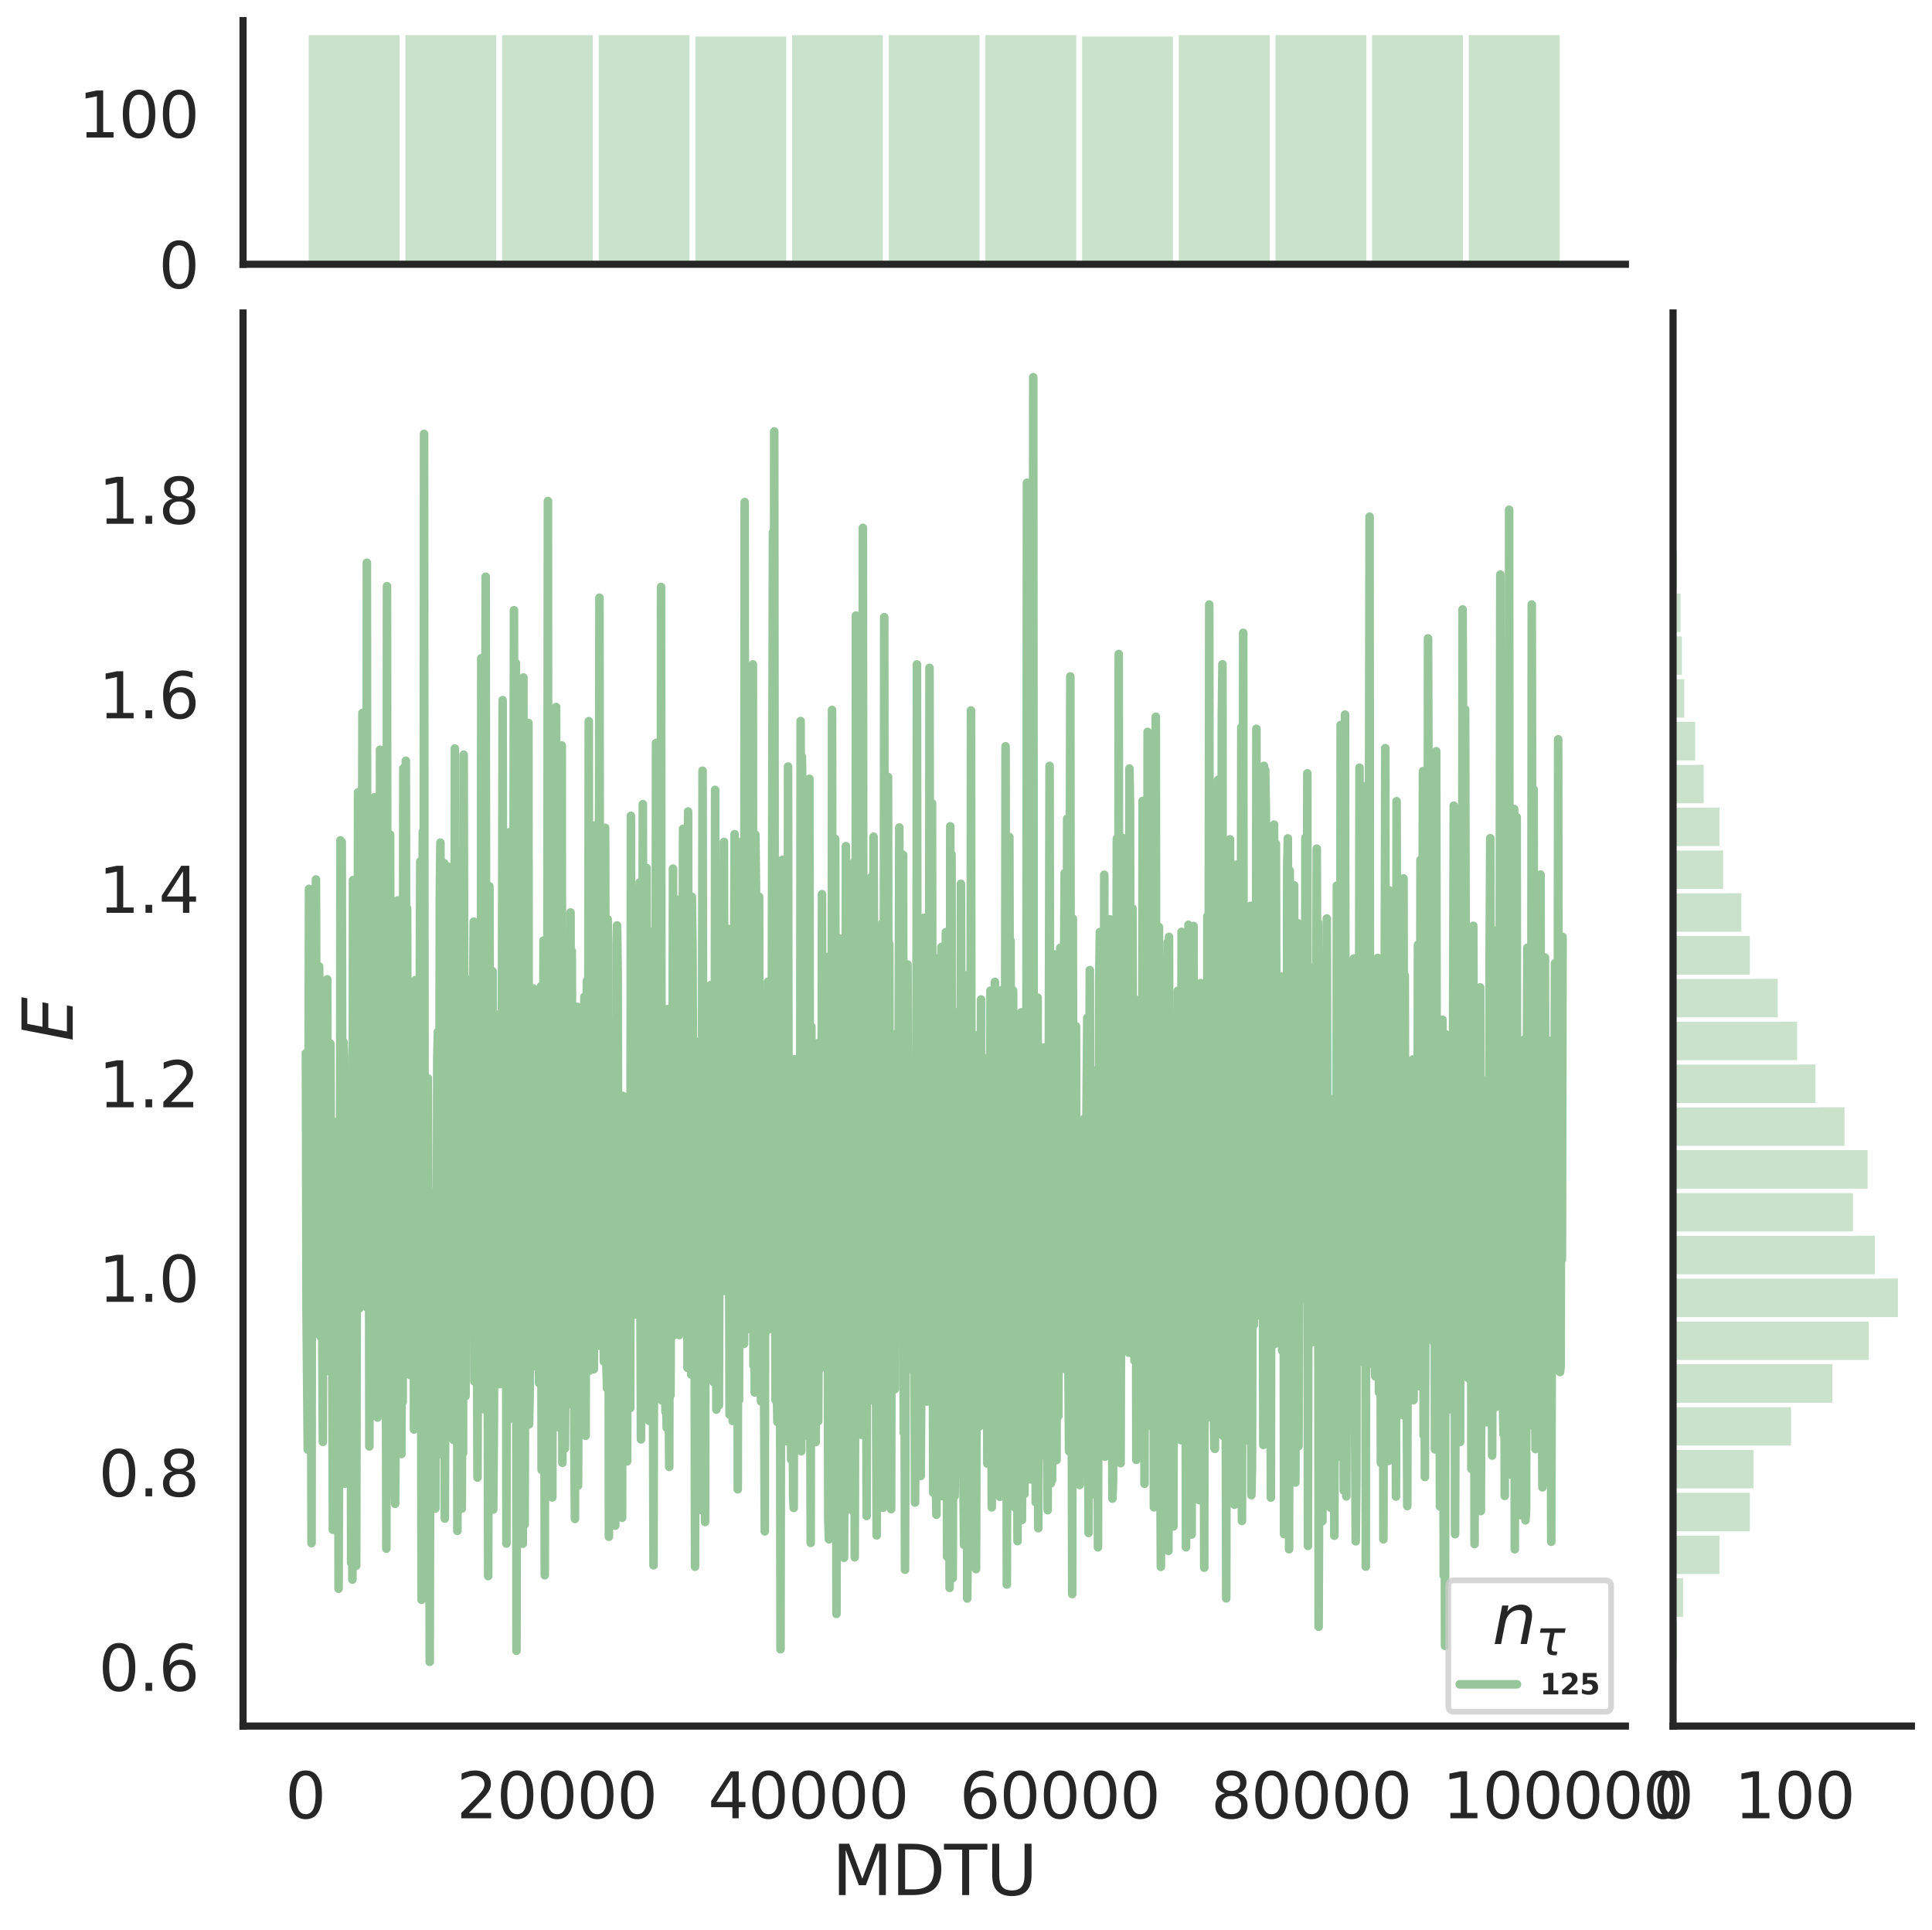 <?xml version="1.0" encoding="utf-8" standalone="no"?>
<!DOCTYPE svg PUBLIC "-//W3C//DTD SVG 1.1//EN"
  "http://www.w3.org/Graphics/SVG/1.1/DTD/svg11.dtd">
<svg height="674.159pt" version="1.1" viewBox="0 0 674.984 674.159" width="674.984pt" xmlns="http://www.w3.org/2000/svg" xmlns:xlink="http://www.w3.org/1999/xlink">
 <defs>
  <style type="text/css">*{stroke-linecap:butt;stroke-linejoin:round;}</style>
 </defs>
 <g id="figure_1">
  <g id="patch_1">
   <path d="M 0 674.159 
L 674.984 674.159 
L 674.984 0 
L 0 0 
z
" style="fill:#ffffff;"/>
  </g>
  <g id="axes_1">
   <g id="patch_2">
    <path d="M 84.914 602.94 
L 567.864 602.94 
L 567.864 109.327 
L 84.914 109.327 
z
" style="fill:none;"/>
   </g>
   <g id="matplotlib.axis_1">
    <g id="xtick_1">
     <g id="text_1">
      <!-- 0 -->
      <g style="fill:#262626;" transform="translate(99.648 635.157)scale(0.22 -0.22)">
       <defs>
        <path d="M 2034 4250 
Q 1547 4250 1301 3770 
Q 1056 3291 1056 2328 
Q 1056 1369 1301 889 
Q 1547 409 2034 409 
Q 2525 409 2770 889 
Q 3016 1369 3016 2328 
Q 3016 3291 2770 3770 
Q 2525 4250 2034 4250 
z
M 2034 4750 
Q 2819 4750 3233 4129 
Q 3647 3509 3647 2328 
Q 3647 1150 3233 529 
Q 2819 -91 2034 -91 
Q 1250 -91 836 529 
Q 422 1150 422 2328 
Q 422 3509 836 4129 
Q 1250 4750 2034 4750 
z
" id="DejaVuSans-30" transform="scale(0.016)"/>
       </defs>
       <use xlink:href="#DejaVuSans-30"/>
      </g>
     </g>
    </g>
    <g id="xtick_2">
     <g id="text_2">
      <!-- 20000 -->
      <g style="fill:#262626;" transform="translate(159.506 635.157)scale(0.22 -0.22)">
       <defs>
        <path d="M 1228 531 
L 3431 531 
L 3431 0 
L 469 0 
L 469 531 
Q 828 903 1448 1529 
Q 2069 2156 2228 2338 
Q 2531 2678 2651 2914 
Q 2772 3150 2772 3378 
Q 2772 3750 2511 3984 
Q 2250 4219 1831 4219 
Q 1534 4219 1204 4116 
Q 875 4013 500 3803 
L 500 4441 
Q 881 4594 1212 4672 
Q 1544 4750 1819 4750 
Q 2544 4750 2975 4387 
Q 3406 4025 3406 3419 
Q 3406 3131 3298 2873 
Q 3191 2616 2906 2266 
Q 2828 2175 2409 1742 
Q 1991 1309 1228 531 
z
" id="DejaVuSans-32" transform="scale(0.016)"/>
       </defs>
       <use xlink:href="#DejaVuSans-32"/>
       <use x="63.623" xlink:href="#DejaVuSans-30"/>
       <use x="127.246" xlink:href="#DejaVuSans-30"/>
       <use x="190.869" xlink:href="#DejaVuSans-30"/>
       <use x="254.492" xlink:href="#DejaVuSans-30"/>
      </g>
     </g>
    </g>
    <g id="xtick_3">
     <g id="text_3">
      <!-- 40000 -->
      <g style="fill:#262626;" transform="translate(247.359 635.157)scale(0.22 -0.22)">
       <defs>
        <path d="M 2419 4116 
L 825 1625 
L 2419 1625 
L 2419 4116 
z
M 2253 4666 
L 3047 4666 
L 3047 1625 
L 3713 1625 
L 3713 1100 
L 3047 1100 
L 3047 0 
L 2419 0 
L 2419 1100 
L 313 1100 
L 313 1709 
L 2253 4666 
z
" id="DejaVuSans-34" transform="scale(0.016)"/>
       </defs>
       <use xlink:href="#DejaVuSans-34"/>
       <use x="63.623" xlink:href="#DejaVuSans-30"/>
       <use x="127.246" xlink:href="#DejaVuSans-30"/>
       <use x="190.869" xlink:href="#DejaVuSans-30"/>
       <use x="254.492" xlink:href="#DejaVuSans-30"/>
      </g>
     </g>
    </g>
    <g id="xtick_4">
     <g id="text_4">
      <!-- 60000 -->
      <g style="fill:#262626;" transform="translate(335.212 635.157)scale(0.22 -0.22)">
       <defs>
        <path d="M 2113 2584 
Q 1688 2584 1439 2293 
Q 1191 2003 1191 1497 
Q 1191 994 1439 701 
Q 1688 409 2113 409 
Q 2538 409 2786 701 
Q 3034 994 3034 1497 
Q 3034 2003 2786 2293 
Q 2538 2584 2113 2584 
z
M 3366 4563 
L 3366 3988 
Q 3128 4100 2886 4159 
Q 2644 4219 2406 4219 
Q 1781 4219 1451 3797 
Q 1122 3375 1075 2522 
Q 1259 2794 1537 2939 
Q 1816 3084 2150 3084 
Q 2853 3084 3261 2657 
Q 3669 2231 3669 1497 
Q 3669 778 3244 343 
Q 2819 -91 2113 -91 
Q 1303 -91 875 529 
Q 447 1150 447 2328 
Q 447 3434 972 4092 
Q 1497 4750 2381 4750 
Q 2619 4750 2861 4703 
Q 3103 4656 3366 4563 
z
" id="DejaVuSans-36" transform="scale(0.016)"/>
       </defs>
       <use xlink:href="#DejaVuSans-36"/>
       <use x="63.623" xlink:href="#DejaVuSans-30"/>
       <use x="127.246" xlink:href="#DejaVuSans-30"/>
       <use x="190.869" xlink:href="#DejaVuSans-30"/>
       <use x="254.492" xlink:href="#DejaVuSans-30"/>
      </g>
     </g>
    </g>
    <g id="xtick_5">
     <g id="text_5">
      <!-- 80000 -->
      <g style="fill:#262626;" transform="translate(423.065 635.157)scale(0.22 -0.22)">
       <defs>
        <path d="M 2034 2216 
Q 1584 2216 1326 1975 
Q 1069 1734 1069 1313 
Q 1069 891 1326 650 
Q 1584 409 2034 409 
Q 2484 409 2743 651 
Q 3003 894 3003 1313 
Q 3003 1734 2745 1975 
Q 2488 2216 2034 2216 
z
M 1403 2484 
Q 997 2584 770 2862 
Q 544 3141 544 3541 
Q 544 4100 942 4425 
Q 1341 4750 2034 4750 
Q 2731 4750 3128 4425 
Q 3525 4100 3525 3541 
Q 3525 3141 3298 2862 
Q 3072 2584 2669 2484 
Q 3125 2378 3379 2068 
Q 3634 1759 3634 1313 
Q 3634 634 3220 271 
Q 2806 -91 2034 -91 
Q 1263 -91 848 271 
Q 434 634 434 1313 
Q 434 1759 690 2068 
Q 947 2378 1403 2484 
z
M 1172 3481 
Q 1172 3119 1398 2916 
Q 1625 2713 2034 2713 
Q 2441 2713 2670 2916 
Q 2900 3119 2900 3481 
Q 2900 3844 2670 4047 
Q 2441 4250 2034 4250 
Q 1625 4250 1398 4047 
Q 1172 3844 1172 3481 
z
" id="DejaVuSans-38" transform="scale(0.016)"/>
       </defs>
       <use xlink:href="#DejaVuSans-38"/>
       <use x="63.623" xlink:href="#DejaVuSans-30"/>
       <use x="127.246" xlink:href="#DejaVuSans-30"/>
       <use x="190.869" xlink:href="#DejaVuSans-30"/>
       <use x="254.492" xlink:href="#DejaVuSans-30"/>
      </g>
     </g>
    </g>
    <g id="xtick_6">
     <g id="text_6">
      <!-- 100000 -->
      <g style="fill:#262626;" transform="translate(503.919 635.157)scale(0.22 -0.22)">
       <defs>
        <path d="M 794 531 
L 1825 531 
L 1825 4091 
L 703 3866 
L 703 4441 
L 1819 4666 
L 2450 4666 
L 2450 531 
L 3481 531 
L 3481 0 
L 794 0 
L 794 531 
z
" id="DejaVuSans-31" transform="scale(0.016)"/>
       </defs>
       <use xlink:href="#DejaVuSans-31"/>
       <use x="63.623" xlink:href="#DejaVuSans-30"/>
       <use x="127.246" xlink:href="#DejaVuSans-30"/>
       <use x="190.869" xlink:href="#DejaVuSans-30"/>
       <use x="254.492" xlink:href="#DejaVuSans-30"/>
       <use x="318.115" xlink:href="#DejaVuSans-30"/>
      </g>
     </g>
    </g>
    <g id="text_7">
     <!-- MDTU -->
     <g style="fill:#262626;" transform="translate(290.683 661.968)scale(0.24 -0.24)">
      <defs>
       <path d="M 628 4666 
L 1569 4666 
L 2759 1491 
L 3956 4666 
L 4897 4666 
L 4897 0 
L 4281 0 
L 4281 4097 
L 3078 897 
L 2444 897 
L 1241 4097 
L 1241 0 
L 628 0 
L 628 4666 
z
" id="DejaVuSans-4d" transform="scale(0.016)"/>
       <path d="M 1259 4147 
L 1259 519 
L 2022 519 
Q 2988 519 3436 956 
Q 3884 1394 3884 2338 
Q 3884 3275 3436 3711 
Q 2988 4147 2022 4147 
L 1259 4147 
z
M 628 4666 
L 1925 4666 
Q 3281 4666 3915 4102 
Q 4550 3538 4550 2338 
Q 4550 1131 3912 565 
Q 3275 0 1925 0 
L 628 0 
L 628 4666 
z
" id="DejaVuSans-44" transform="scale(0.016)"/>
       <path d="M -19 4666 
L 3928 4666 
L 3928 4134 
L 2272 4134 
L 2272 0 
L 1638 0 
L 1638 4134 
L -19 4134 
L -19 4666 
z
" id="DejaVuSans-54" transform="scale(0.016)"/>
       <path d="M 556 4666 
L 1191 4666 
L 1191 1831 
Q 1191 1081 1462 751 
Q 1734 422 2344 422 
Q 2950 422 3222 751 
Q 3494 1081 3494 1831 
L 3494 4666 
L 4128 4666 
L 4128 1753 
Q 4128 841 3676 375 
Q 3225 -91 2344 -91 
Q 1459 -91 1007 375 
Q 556 841 556 1753 
L 556 4666 
z
" id="DejaVuSans-55" transform="scale(0.016)"/>
      </defs>
      <use xlink:href="#DejaVuSans-4d"/>
      <use x="86.279" xlink:href="#DejaVuSans-44"/>
      <use x="163.281" xlink:href="#DejaVuSans-54"/>
      <use x="224.365" xlink:href="#DejaVuSans-55"/>
     </g>
    </g>
   </g>
   <g id="matplotlib.axis_2">
    <g id="ytick_1">
     <g id="text_8">
      <!-- 0.6 -->
      <g style="fill:#262626;" transform="translate(34.428 590.63)scale(0.22 -0.22)">
       <defs>
        <path d="M 684 794 
L 1344 794 
L 1344 0 
L 684 0 
L 684 794 
z
" id="DejaVuSans-2e" transform="scale(0.016)"/>
       </defs>
       <use xlink:href="#DejaVuSans-30"/>
       <use x="63.623" xlink:href="#DejaVuSans-2e"/>
       <use x="95.41" xlink:href="#DejaVuSans-36"/>
      </g>
     </g>
    </g>
    <g id="ytick_2">
     <g id="text_9">
      <!-- 0.8 -->
      <g style="fill:#262626;" transform="translate(34.428 522.687)scale(0.22 -0.22)">
       <use xlink:href="#DejaVuSans-30"/>
       <use x="63.623" xlink:href="#DejaVuSans-2e"/>
       <use x="95.41" xlink:href="#DejaVuSans-38"/>
      </g>
     </g>
    </g>
    <g id="ytick_3">
     <g id="text_10">
      <!-- 1.0 -->
      <g style="fill:#262626;" transform="translate(34.428 454.743)scale(0.22 -0.22)">
       <use xlink:href="#DejaVuSans-31"/>
       <use x="63.623" xlink:href="#DejaVuSans-2e"/>
       <use x="95.41" xlink:href="#DejaVuSans-30"/>
      </g>
     </g>
    </g>
    <g id="ytick_4">
     <g id="text_11">
      <!-- 1.2 -->
      <g style="fill:#262626;" transform="translate(34.428 386.799)scale(0.22 -0.22)">
       <use xlink:href="#DejaVuSans-31"/>
       <use x="63.623" xlink:href="#DejaVuSans-2e"/>
       <use x="95.41" xlink:href="#DejaVuSans-32"/>
      </g>
     </g>
    </g>
    <g id="ytick_5">
     <g id="text_12">
      <!-- 1.4 -->
      <g style="fill:#262626;" transform="translate(34.428 318.855)scale(0.22 -0.22)">
       <use xlink:href="#DejaVuSans-31"/>
       <use x="63.623" xlink:href="#DejaVuSans-2e"/>
       <use x="95.41" xlink:href="#DejaVuSans-34"/>
      </g>
     </g>
    </g>
    <g id="ytick_6">
     <g id="text_13">
      <!-- 1.6 -->
      <g style="fill:#262626;" transform="translate(34.428 250.911)scale(0.22 -0.22)">
       <use xlink:href="#DejaVuSans-31"/>
       <use x="63.623" xlink:href="#DejaVuSans-2e"/>
       <use x="95.41" xlink:href="#DejaVuSans-36"/>
      </g>
     </g>
    </g>
    <g id="ytick_7">
     <g id="text_14">
      <!-- 1.8 -->
      <g style="fill:#262626;" transform="translate(34.428 182.968)scale(0.22 -0.22)">
       <use xlink:href="#DejaVuSans-31"/>
       <use x="63.623" xlink:href="#DejaVuSans-2e"/>
       <use x="95.41" xlink:href="#DejaVuSans-38"/>
      </g>
     </g>
    </g>
    <g id="text_15">
     <!-- $E$ -->
     <g style="fill:#262626;" transform="translate(25.436 363.813)rotate(-90)scale(0.24 -0.24)">
      <defs>
       <path d="M 1081 4666 
L 4031 4666 
L 3928 4134 
L 1606 4134 
L 1338 2753 
L 3566 2753 
L 3463 2222 
L 1234 2222 
L 909 531 
L 3284 531 
L 3181 0 
L 172 0 
L 1081 4666 
z
" id="DejaVuSans-Oblique-45" transform="scale(0.016)"/>
      </defs>
      <use transform="translate(0 0.094)" xlink:href="#DejaVuSans-Oblique-45"/>
     </g>
    </g>
   </g>
   <g id="line2d_1">
    <path clip-path="url(#pa0b0a2ac39)" d="M 106.867 367.924 
L 107.086 457.343 
L 107.526 506.36 
L 107.965 310.499 
L 108.184 502.627 
L 108.404 379.267 
L 108.843 539.038 
L 109.063 330.552 
L 109.283 431.68 
L 109.502 454.709 
L 109.722 463.624 
L 109.941 379.724 
L 110.161 433.186 
L 110.381 307.21 
L 110.82 465.97 
L 111.04 458.846 
L 111.259 360.41 
L 111.479 337.54 
L 111.699 348.563 
L 111.918 448.342 
L 112.138 467.056 
L 112.357 453.86 
L 112.577 462.783 
L 112.797 503.678 
L 113.016 361.584 
L 113.236 424.015 
L 113.456 429.036 
L 113.675 424.536 
L 113.895 414.382 
L 114.114 478.891 
L 114.334 342.096 
L 114.554 478.874 
L 114.773 438.841 
L 114.993 434.035 
L 115.213 447.04 
L 115.432 364.549 
L 115.652 420.787 
L 115.872 411.819 
L 116.311 534.355 
L 116.53 459.881 
L 116.75 435.893 
L 116.97 482.206 
L 117.189 406.118 
L 117.409 391.96 
L 117.629 474.418 
L 117.848 460.176 
L 118.068 394.798 
L 118.288 554.951 
L 118.507 492.158 
L 118.727 493.135 
L 118.946 293.541 
L 119.166 491.926 
L 119.386 294.093 
L 119.605 404.905 
L 119.825 373.023 
L 120.045 364.029 
L 120.264 369.761 
L 120.484 518.244 
L 120.703 374.529 
L 120.923 476.658 
L 121.143 423.229 
L 121.362 501.989 
L 121.802 398.187 
L 122.021 508.83 
L 122.241 472.712 
L 122.461 380.127 
L 122.68 545.888 
L 122.9 408.323 
L 123.119 551.759 
L 123.339 307.441 
L 123.559 410.511 
L 123.778 437.494 
L 123.998 424.869 
L 124.218 388.17 
L 124.437 546.93 
L 124.657 446.691 
L 124.876 449.799 
L 125.096 276.734 
L 125.316 454.988 
L 125.535 457.064 
L 125.755 424.421 
L 125.975 332.038 
L 126.194 430.269 
L 126.634 249.052 
L 126.853 446.912 
L 127.073 361.786 
L 127.292 409.133 
L 127.512 394.128 
L 127.732 354.003 
L 127.951 456.535 
L 128.171 196.567 
L 128.391 447.032 
L 128.61 437.702 
L 128.83 347.687 
L 129.049 505.258 
L 129.269 407.973 
L 129.489 447.721 
L 129.708 445.098 
L 129.928 388.482 
L 130.367 479.352 
L 130.807 278.5 
L 131.465 471.759 
L 131.685 464.135 
L 131.905 495.185 
L 132.124 409.401 
L 132.344 398.361 
L 132.564 457.063 
L 132.783 261.894 
L 133.003 464.106 
L 133.222 395.699 
L 133.442 417.947 
L 133.662 412.548 
L 133.881 454.624 
L 134.101 435.826 
L 134.321 314.579 
L 134.54 408.53 
L 134.76 436.573 
L 134.98 540.976 
L 135.199 204.765 
L 135.419 443.183 
L 135.638 458.25 
L 135.858 448.171 
L 136.078 292.13 
L 136.297 291.527 
L 136.517 428.678 
L 136.737 386.651 
L 136.956 490.716 
L 137.615 432.006 
L 137.835 512.457 
L 138.054 525.295 
L 138.274 493.109 
L 138.494 411.663 
L 138.713 463.832 
L 138.933 314.536 
L 139.153 408.958 
L 139.592 445.416 
L 139.811 492.853 
L 140.031 461.782 
L 140.251 507.907 
L 140.47 367.023 
L 140.69 489.683 
L 140.91 268.406 
L 141.129 414.207 
L 141.349 326.537 
L 141.569 405.588 
L 141.788 265.74 
L 142.008 432.247 
L 142.227 317.219 
L 142.447 399.384 
L 142.886 476.659 
L 143.106 357.947 
L 143.326 480.346 
L 143.545 343.791 
L 143.984 465.1 
L 144.204 363.105 
L 144.424 353.755 
L 144.643 499.343 
L 144.863 351.047 
L 145.083 342.394 
L 145.302 431.618 
L 145.522 394.322 
L 145.742 451.23 
L 145.961 438.811 
L 146.62 352.691 
L 146.84 300.93 
L 147.279 558.811 
L 147.499 351.469 
L 147.718 290.542 
L 147.938 444.286 
L 148.157 151.565 
L 148.377 470.237 
L 148.597 476.33 
L 148.816 456.739 
L 149.036 534.591 
L 149.256 376.848 
L 149.475 376.655 
L 149.695 437.823 
L 149.915 461.899 
L 150.134 580.503 
L 150.354 472.8 
L 150.573 481.487 
L 150.793 420.445 
L 151.013 457.282 
L 151.232 460.656 
L 151.452 466.399 
L 151.672 509.457 
L 151.891 416.211 
L 152.111 526.903 
L 152.331 462.9 
L 152.55 471.452 
L 152.77 369.876 
L 152.989 360.428 
L 153.209 465.433 
L 153.429 454.681 
L 153.648 313.869 
L 153.868 294.334 
L 154.307 452.384 
L 154.527 508.142 
L 154.746 396.526 
L 154.966 408.53 
L 155.186 301.534 
L 155.405 530.46 
L 155.625 473.869 
L 155.845 485.097 
L 156.064 361.583 
L 156.284 493.652 
L 156.504 302.71 
L 156.723 344.152 
L 156.943 439.981 
L 157.162 440.861 
L 157.382 411.004 
L 157.602 402.604 
L 157.821 339.462 
L 158.041 431.06 
L 158.48 503.024 
L 158.7 470.125 
L 158.919 261.479 
L 159.139 468.65 
L 159.578 308.487 
L 159.798 534.73 
L 160.018 391.499 
L 160.237 454.267 
L 160.457 400.865 
L 160.896 474.497 
L 161.116 385.497 
L 161.335 527.001 
L 161.555 467.048 
L 161.775 507.613 
L 161.994 263.632 
L 162.434 461.745 
L 162.653 487.681 
L 162.873 390.324 
L 163.092 381.984 
L 163.312 423.116 
L 163.532 342.328 
L 163.751 433.963 
L 163.971 377.009 
L 164.191 373.437 
L 164.41 350.115 
L 164.63 461.539 
L 165.069 410.062 
L 165.289 346.537 
L 165.508 321.945 
L 165.728 482.554 
L 165.948 394.696 
L 166.167 423.209 
L 166.387 391.43 
L 166.826 516.124 
L 167.046 423.762 
L 167.266 468.849 
L 167.485 395.219 
L 167.924 475.759 
L 168.144 229.925 
L 168.364 486.82 
L 168.583 449.543 
L 168.803 462.069 
L 169.023 492.252 
L 169.681 201.453 
L 169.901 424.75 
L 170.121 337.264 
L 170.56 550.545 
L 170.999 309.609 
L 171.219 386.654 
L 171.439 514.882 
L 171.658 447.169 
L 171.878 456.244 
L 172.097 339.288 
L 172.317 527.315 
L 172.537 499.929 
L 173.196 354.324 
L 173.415 408.284 
L 173.635 396.085 
L 173.854 409.645 
L 174.074 376.638 
L 174.294 395.662 
L 174.733 483.498 
L 174.953 471.078 
L 175.172 442.342 
L 175.612 244.575 
L 175.831 432.151 
L 176.49 475.614 
L 176.71 336.832 
L 176.929 539.191 
L 177.149 406.218 
L 177.369 393.84 
L 177.588 495.988 
L 178.027 290.696 
L 178.247 421.807 
L 178.467 453.834 
L 178.686 418.2 
L 178.906 457.178 
L 179.126 437.319 
L 179.345 351.868 
L 179.565 213.147 
L 179.785 396.983 
L 180.004 453.244 
L 180.224 231.62 
L 180.443 576.653 
L 180.883 324.015 
L 181.102 466.058 
L 181.322 400.705 
L 181.542 451.996 
L 181.761 333.452 
L 182.2 480.538 
L 182.42 486.114 
L 182.64 539.238 
L 182.859 236.656 
L 183.299 532.556 
L 183.518 455.971 
L 183.738 450.68 
L 183.958 413.655 
L 184.177 425.095 
L 184.397 418.952 
L 184.616 252.529 
L 184.836 497.589 
L 185.056 487.04 
L 185.275 402.655 
L 185.495 453.471 
L 185.715 402.215 
L 185.934 456.408 
L 186.154 448.81 
L 186.374 345.299 
L 186.593 412.428 
L 186.813 407.288 
L 187.032 432.481 
L 187.252 440.564 
L 187.472 399.143 
L 187.691 385.258 
L 187.911 477.847 
L 188.131 468.585 
L 188.35 483.142 
L 188.57 375.192 
L 188.789 449.024 
L 189.009 344.499 
L 189.229 513.453 
L 189.668 454.951 
L 189.888 328.542 
L 190.327 550.25 
L 190.547 405.228 
L 190.766 358.493 
L 190.986 369.08 
L 191.205 357.495 
L 191.425 175.002 
L 191.645 465 
L 191.864 472.4 
L 192.084 457.131 
L 192.523 404.652 
L 192.962 523.09 
L 193.182 418.262 
L 193.402 414.938 
L 193.621 494.391 
L 193.841 455.521 
L 194.061 450.331 
L 194.28 246.963 
L 194.5 454.309 
L 194.72 344.495 
L 194.939 383.766 
L 195.159 352.39 
L 195.378 338.809 
L 195.598 498.813 
L 195.818 419.417 
L 196.037 444.796 
L 196.257 260.398 
L 196.477 510.974 
L 196.696 432.036 
L 196.916 402.781 
L 197.355 506.017 
L 197.794 444.542 
L 198.014 455.028 
L 198.234 425.822 
L 198.453 412.771 
L 198.673 430.017 
L 198.893 400.715 
L 199.112 482.82 
L 199.332 318.739 
L 199.551 490.478 
L 199.771 332.234 
L 199.991 414.379 
L 200.21 369.46 
L 200.43 391.586 
L 200.65 504.639 
L 200.869 530.588 
L 201.089 399.366 
L 201.309 483.266 
L 201.528 372.421 
L 201.748 351.717 
L 201.967 518.931 
L 202.407 389.301 
L 202.626 470.081 
L 202.846 448.892 
L 203.066 400.373 
L 203.285 406.316 
L 203.505 455.173 
L 203.724 369.119 
L 203.944 434.683 
L 204.164 348.226 
L 204.383 395.699 
L 204.603 501.524 
L 204.823 371.007 
L 205.042 342.646 
L 205.262 394.118 
L 205.482 393.41 
L 205.701 251.908 
L 205.921 478.812 
L 206.14 454.751 
L 206.36 449.764 
L 206.58 419.04 
L 206.799 410.444 
L 207.019 387.475 
L 207.239 454.822 
L 207.458 478.299 
L 207.678 443.202 
L 208.117 288.281 
L 208.337 416.867 
L 208.556 365.397 
L 208.776 393.255 
L 208.996 464.808 
L 209.435 208.782 
L 209.655 404.915 
L 209.874 453.125 
L 210.094 432.816 
L 210.313 470.485 
L 210.533 413.37 
L 210.753 412.812 
L 210.972 475.591 
L 211.192 431.053 
L 211.412 289.162 
L 211.851 475.703 
L 212.07 484.954 
L 212.29 321.097 
L 212.51 329.292 
L 212.729 536.796 
L 212.949 490.422 
L 213.169 474.078 
L 213.388 423.605 
L 213.608 494.824 
L 213.828 393.63 
L 214.047 405.026 
L 214.267 409.338 
L 214.486 392.163 
L 214.706 498.407 
L 214.926 532.922 
L 215.145 356.705 
L 215.365 527.343 
L 215.585 323.264 
L 215.804 340.019 
L 216.024 431.389 
L 216.243 454.458 
L 216.463 425.39 
L 216.683 414.792 
L 216.902 517.293 
L 217.122 485.609 
L 217.342 530.187 
L 217.561 382.785 
L 217.781 488.573 
L 218.001 433.403 
L 218.22 433.874 
L 218.659 383.228 
L 219.099 510.478 
L 219.318 398.999 
L 219.538 414.894 
L 219.758 422.212 
L 219.977 400.929 
L 220.197 491.843 
L 220.417 284.971 
L 220.636 419.669 
L 220.856 417.845 
L 221.075 410.607 
L 221.295 335.097 
L 221.515 435.91 
L 221.734 459.184 
L 221.954 314.094 
L 222.174 444.381 
L 222.393 320.582 
L 222.613 348.645 
L 223.052 442.322 
L 223.272 319.666 
L 223.491 308.23 
L 223.711 443.98 
L 223.931 502.812 
L 224.15 411.36 
L 224.37 391.069 
L 224.59 280.918 
L 224.809 439.038 
L 225.029 412.784 
L 225.468 344.241 
L 225.688 483.387 
L 225.907 303.193 
L 226.127 464.25 
L 226.347 456.39 
L 226.566 345.52 
L 226.786 496.308 
L 227.005 325.353 
L 227.225 416.401 
L 227.445 401.241 
L 227.664 466.006 
L 227.884 395.936 
L 228.323 546.784 
L 228.543 437.324 
L 228.763 400.385 
L 228.982 423.987 
L 229.202 259.522 
L 229.421 365.877 
L 229.641 351.467 
L 229.861 307.161 
L 230.08 303.328 
L 230.3 436.288 
L 230.52 339.15 
L 230.739 477.589 
L 230.959 205.023 
L 231.178 489.142 
L 231.398 471.115 
L 231.618 352.713 
L 231.837 371.514 
L 232.057 446.844 
L 232.277 460.031 
L 232.496 493.182 
L 232.716 487.517 
L 232.936 498.759 
L 233.155 352.5 
L 233.594 481.101 
L 233.814 512.406 
L 234.034 409.172 
L 234.253 487.382 
L 234.473 439.912 
L 234.912 416.548 
L 235.132 303.419 
L 235.352 466.413 
L 235.571 425.496 
L 235.791 460.289 
L 236.23 397.141 
L 236.45 314.186 
L 236.669 429.804 
L 237.109 393.161 
L 237.328 466.34 
L 237.767 400.543 
L 237.987 338.049 
L 238.207 450.32 
L 238.426 390.988 
L 238.646 289.521 
L 238.866 449.16 
L 239.085 440.322 
L 239.305 362.586 
L 239.525 437.856 
L 239.744 299.848 
L 239.964 303.513 
L 240.183 477.774 
L 240.403 283.467 
L 240.623 415.333 
L 240.842 313.079 
L 241.062 360.396 
L 241.282 470.4 
L 241.501 480.151 
L 241.721 313.264 
L 241.94 332.021 
L 242.38 436.401 
L 242.599 411.605 
L 242.819 547.282 
L 243.039 444.506 
L 243.258 461.071 
L 243.478 433.323 
L 243.698 490.514 
L 243.917 363.95 
L 244.137 416.655 
L 244.356 413.089 
L 244.576 418.71 
L 244.796 427.325 
L 245.015 527.518 
L 245.455 269.225 
L 245.674 386.289 
L 245.894 380.949 
L 246.113 424.181 
L 246.333 531.643 
L 246.553 381.155 
L 247.212 449.589 
L 247.431 396.584 
L 247.651 457.781 
L 247.871 460.548 
L 248.09 364.189 
L 248.31 344.083 
L 248.529 430.282 
L 248.749 445.329 
L 248.969 445.451 
L 249.188 477.086 
L 249.408 482.877 
L 249.628 472.773 
L 249.847 275.92 
L 250.287 492.392 
L 250.506 484.192 
L 250.726 464.072 
L 250.945 399.372 
L 251.165 490.886 
L 251.604 346.914 
L 251.824 395.277 
L 252.044 397.455 
L 252.483 341.205 
L 252.702 435.381 
L 252.922 294.1 
L 253.142 450.911 
L 253.361 449.6 
L 253.801 331.672 
L 254.02 324.315 
L 254.24 352.152 
L 254.46 444.304 
L 254.679 406.031 
L 254.899 494.155 
L 255.338 351.113 
L 255.558 384.763 
L 255.777 476.302 
L 255.997 496.374 
L 256.656 291.375 
L 256.875 429.437 
L 257.095 370.402 
L 257.315 395.158 
L 257.534 325.411 
L 257.754 520.245 
L 257.974 357.387 
L 258.193 489.126 
L 258.413 305.232 
L 258.633 391.762 
L 258.852 294.113 
L 259.072 442.799 
L 259.291 425.093 
L 259.511 314.573 
L 259.731 456.362 
L 259.95 469.44 
L 260.17 175.39 
L 260.39 448.3 
L 260.609 464.642 
L 261.048 377.177 
L 261.268 253.973 
L 261.488 307.633 
L 261.927 335.665 
L 262.147 282.207 
L 262.366 315.563 
L 262.586 412.163 
L 263.025 232.084 
L 263.245 477.066 
L 263.464 433.339 
L 263.684 486.39 
L 263.904 291.563 
L 264.123 310.226 
L 264.563 464.059 
L 264.782 390.805 
L 265.002 425.675 
L 265.221 313.251 
L 265.441 464.865 
L 265.661 464.651 
L 265.88 489.543 
L 266.1 483.157 
L 266.32 398.789 
L 266.539 368.94 
L 266.759 372.262 
L 266.979 490.482 
L 267.198 534.929 
L 267.418 349.965 
L 267.857 458.826 
L 268.077 375.428 
L 268.296 342.928 
L 268.516 464.379 
L 268.736 369.623 
L 269.175 424.838 
L 269.395 380.178 
L 269.614 365.265 
L 270.053 185.927 
L 270.273 418.078 
L 270.493 150.714 
L 270.712 383.133 
L 270.932 489.018 
L 271.371 481.34 
L 271.591 496.699 
L 271.81 414.055 
L 272.03 384.014 
L 272.25 426.898 
L 272.469 418.569 
L 272.689 576.118 
L 273.128 315.63 
L 273.348 300.361 
L 273.568 374.325 
L 273.787 496.053 
L 274.007 368.161 
L 274.226 378.118 
L 274.446 346.835 
L 274.666 415.901 
L 274.885 369.206 
L 275.105 503.535 
L 275.325 267.762 
L 275.544 434.029 
L 275.764 455.714 
L 275.983 440.155 
L 276.423 509.909 
L 276.642 392.741 
L 276.862 377.447 
L 277.082 522.024 
L 277.301 526.733 
L 277.521 406.275 
L 277.741 370.007 
L 277.96 454.887 
L 278.18 396.126 
L 278.399 413.022 
L 278.619 459.973 
L 278.839 456.396 
L 279.278 429.372 
L 279.498 481.898 
L 279.717 251.867 
L 279.937 506.951 
L 280.156 264.339 
L 280.376 279.377 
L 280.596 501.772 
L 280.815 415.962 
L 281.035 476.184 
L 281.255 330.111 
L 281.474 280.43 
L 281.914 387.067 
L 282.133 348.874 
L 282.353 358.645 
L 282.572 361.592 
L 282.792 272.054 
L 283.012 458.616 
L 283.231 538.956 
L 283.451 358.594 
L 283.671 392.104 
L 283.89 397.361 
L 284.11 464.851 
L 284.33 386.02 
L 284.549 436.04 
L 284.769 369.6 
L 284.988 503.739 
L 285.428 364.463 
L 285.867 496.452 
L 286.087 443.142 
L 286.306 420.059 
L 286.526 415.932 
L 286.745 384.727 
L 286.965 458.067 
L 287.185 312.351 
L 287.404 477.611 
L 287.624 431.004 
L 287.844 426.498 
L 288.063 467.722 
L 288.283 345.739 
L 288.503 415.279 
L 288.722 350.39 
L 288.942 334.287 
L 289.381 530.408 
L 289.601 537.695 
L 289.82 437.428 
L 290.04 452.769 
L 290.26 410.184 
L 290.479 449.853 
L 290.699 247.988 
L 290.918 475.638 
L 291.138 485.118 
L 291.358 484.301 
L 291.797 293.053 
L 292.236 563.758 
L 292.676 354.632 
L 292.895 451.128 
L 293.115 327.736 
L 293.334 473.531 
L 293.554 419.68 
L 293.774 517.487 
L 293.993 437.176 
L 294.213 496.481 
L 294.433 404.103 
L 294.872 544.142 
L 295.311 451.788 
L 295.531 295.581 
L 295.75 495.631 
L 295.97 478.811 
L 296.409 347.546 
L 296.629 435.745 
L 296.849 399.089 
L 297.068 524.522 
L 297.288 527.358 
L 297.507 347.332 
L 297.727 445.711 
L 297.947 458.145 
L 298.166 507.33 
L 298.386 301.199 
L 298.606 543.979 
L 298.825 464.736 
L 299.045 215.014 
L 299.265 368.458 
L 299.484 293.027 
L 299.704 478.048 
L 299.923 424.57 
L 300.143 445.903 
L 300.363 396.099 
L 300.582 412.167 
L 300.802 490.153 
L 301.022 501.221 
L 301.241 417.506 
L 301.461 184.381 
L 301.68 397.261 
L 301.9 370.897 
L 302.12 445.464 
L 302.339 321.827 
L 302.779 529.538 
L 302.998 401.909 
L 303.218 405.94 
L 303.438 476.443 
L 303.657 380.751 
L 303.877 405.141 
L 304.096 412.148 
L 304.316 489.122 
L 304.536 306.215 
L 304.975 466.059 
L 305.195 292.267 
L 306.293 536.342 
L 306.512 409.613 
L 306.732 495.601 
L 306.952 439.556 
L 307.171 522.126 
L 307.391 453.123 
L 307.611 333.951 
L 307.83 430.089 
L 308.05 412.831 
L 308.269 322.503 
L 308.489 526.676 
L 308.709 441.133 
L 308.928 215.579 
L 309.148 448.324 
L 309.587 517.714 
L 309.807 319.171 
L 310.026 376.085 
L 310.246 271.375 
L 310.466 419.355 
L 310.685 329.636 
L 310.905 426.192 
L 311.125 426.869 
L 311.344 527.17 
L 311.564 381.198 
L 311.784 376.617 
L 312.223 457.165 
L 312.442 431.014 
L 312.662 485.254 
L 312.882 385.599 
L 313.101 458.775 
L 313.321 429.252 
L 313.541 360.777 
L 313.76 430.109 
L 314.199 289.048 
L 314.419 392.371 
L 314.639 355.146 
L 314.858 408.967 
L 315.078 422.781 
L 315.298 466.874 
L 315.517 298.617 
L 315.737 500.414 
L 315.957 436.849 
L 316.176 548.323 
L 316.615 400.084 
L 316.835 416.507 
L 317.055 336.895 
L 317.494 434.968 
L 317.714 408.076 
L 317.933 478.145 
L 318.153 425.49 
L 318.373 472.504 
L 318.592 434.718 
L 318.812 447.905 
L 319.031 422.792 
L 319.471 463.556 
L 319.69 524.854 
L 320.13 436.75 
L 320.349 232.103 
L 320.569 400.726 
L 320.788 420.827 
L 321.008 451.651 
L 321.228 439.686 
L 321.447 392.816 
L 321.667 515.578 
L 321.887 480.112 
L 322.106 464.164 
L 322.326 436.201 
L 322.546 429.85 
L 322.765 320.608 
L 322.985 452.37 
L 323.204 485.859 
L 323.424 386.029 
L 323.863 489.59 
L 324.083 388.266 
L 324.303 408.691 
L 324.522 479.341 
L 324.742 233.288 
L 325.181 478.286 
L 325.62 280.573 
L 325.84 447.705 
L 326.06 521.43 
L 326.279 374.571 
L 326.499 410.709 
L 326.938 518.073 
L 327.158 529.117 
L 327.377 356.41 
L 327.597 452.034 
L 327.817 487.229 
L 328.036 334.591 
L 328.256 468.123 
L 328.476 512.618 
L 328.695 469.811 
L 328.915 330.783 
L 329.134 522.609 
L 329.354 463.863 
L 329.793 498.622 
L 330.013 472.581 
L 330.233 510.314 
L 330.452 325.607 
L 330.892 543.773 
L 331.111 470.753 
L 331.331 340.439 
L 331.55 493.22 
L 331.77 554.665 
L 331.99 288.645 
L 332.209 392.474 
L 332.429 298.462 
L 332.868 551.251 
L 333.088 454.04 
L 333.308 465.579 
L 333.527 522.663 
L 334.186 441.007 
L 334.625 391.307 
L 334.845 385.214 
L 335.065 470.7 
L 335.284 353.07 
L 335.504 498.324 
L 335.723 308.738 
L 336.163 469.073 
L 336.382 414.324 
L 336.602 519.074 
L 336.822 539.671 
L 337.041 341.755 
L 337.261 527.716 
L 337.481 482.538 
L 337.7 373.324 
L 337.92 558.37 
L 338.139 537.377 
L 338.359 340.375 
L 338.579 510.919 
L 339.018 432.826 
L 339.238 248.169 
L 339.457 448.045 
L 339.677 531.665 
L 339.896 400.845 
L 340.116 467.677 
L 340.336 378.049 
L 340.555 361.593 
L 340.775 391.584 
L 340.995 548.127 
L 341.434 411.018 
L 341.654 429.981 
L 341.873 362.356 
L 342.312 498.139 
L 342.752 349.132 
L 342.971 484.026 
L 343.191 462.218 
L 343.411 484.64 
L 343.63 439.145 
L 343.85 471.237 
L 344.069 447.027 
L 344.289 369.637 
L 344.509 474.89 
L 344.728 383.627 
L 344.948 511.269 
L 345.168 424.2 
L 345.607 412.341 
L 345.827 483.065 
L 346.046 346.033 
L 346.266 408.155 
L 346.485 526.549 
L 346.705 350.683 
L 346.925 445.017 
L 347.144 439.332 
L 347.364 404.383 
L 347.584 342.993 
L 347.803 468.239 
L 348.023 378.709 
L 348.243 355.678 
L 348.462 488.034 
L 348.682 387.293 
L 348.901 503.927 
L 349.121 511.362 
L 349.341 522.849 
L 349.56 410.241 
L 349.78 457.821 
L 350 345.846 
L 350.219 490.72 
L 350.439 442.3 
L 350.658 510.686 
L 351.098 409.746 
L 351.317 260.69 
L 351.757 553.499 
L 351.976 447.087 
L 352.196 422.879 
L 352.416 445.165 
L 352.635 292.371 
L 352.855 385.244 
L 353.074 328.661 
L 353.294 486.686 
L 353.514 417.4 
L 353.733 479.769 
L 353.953 345.992 
L 354.173 404.761 
L 354.392 382.406 
L 354.612 526.61 
L 354.831 386.122 
L 355.051 406.037 
L 355.271 407.627 
L 355.49 538.339 
L 355.71 432.11 
L 355.93 441.472 
L 356.149 462.451 
L 356.589 419.935 
L 356.808 353.622 
L 357.028 530.982 
L 357.247 427.596 
L 357.467 493.606 
L 357.687 408.551 
L 357.906 521.902 
L 358.126 378.861 
L 358.346 428.971 
L 358.565 412.475 
L 358.785 168.655 
L 359.004 364.346 
L 359.224 427.546 
L 359.444 419.384 
L 359.663 475.614 
L 359.883 272.79 
L 360.103 516.785 
L 360.322 399.817 
L 360.542 483.344 
L 360.762 470.88 
L 360.981 131.764 
L 361.201 463.435 
L 361.42 492.86 
L 361.64 407.39 
L 361.86 524.801 
L 362.079 496.108 
L 362.299 390.51 
L 362.519 348.488 
L 362.738 533.821 
L 362.958 432.222 
L 363.177 384.922 
L 363.397 508.644 
L 363.617 412.642 
L 363.836 428.196 
L 364.056 488.949 
L 364.276 397.284 
L 364.495 365.891 
L 364.715 436.147 
L 365.154 378.557 
L 365.374 443.995 
L 366.033 527.545 
L 366.692 267.531 
L 367.131 518.157 
L 367.351 494.057 
L 367.57 517.025 
L 367.79 491.894 
L 368.229 363.77 
L 368.449 418.111 
L 368.668 333.406 
L 368.888 497.588 
L 369.108 510.029 
L 369.547 334.264 
L 369.766 494.693 
L 369.986 407.364 
L 370.206 472.223 
L 370.425 331.081 
L 370.645 443.166 
L 370.865 339.534 
L 371.084 471.354 
L 371.304 383.929 
L 371.524 349.238 
L 371.743 341.79 
L 371.963 304.981 
L 372.182 478.255 
L 372.402 320.333 
L 372.622 394.977 
L 372.841 285.992 
L 373.281 478.535 
L 373.5 506.923 
L 373.72 322.322 
L 373.939 236.286 
L 374.159 470.801 
L 374.379 457.573 
L 374.598 556.82 
L 374.818 320.901 
L 375.038 469.92 
L 375.257 367.452 
L 375.477 379.727 
L 375.697 443.96 
L 375.916 358.451 
L 376.136 471.646 
L 376.355 498.417 
L 376.575 480.901 
L 376.795 493.702 
L 377.014 426.625 
L 377.234 518.725 
L 377.893 392.934 
L 378.112 417.052 
L 378.332 484.902 
L 378.552 414.783 
L 378.771 390.837 
L 378.991 420.427 
L 379.211 484.652 
L 379.43 407.71 
L 379.87 355.55 
L 380.309 535.488 
L 380.528 396.345 
L 380.748 338.876 
L 381.187 522.158 
L 381.407 373.589 
L 381.627 457.383 
L 382.066 500.41 
L 382.286 438.116 
L 382.505 467.55 
L 382.725 377.237 
L 382.944 480.724 
L 383.164 509.897 
L 383.384 454.756 
L 383.603 540.502 
L 384.043 342.486 
L 384.262 325.587 
L 384.482 414.18 
L 384.701 408.628 
L 384.921 460.702 
L 385.141 459.625 
L 385.36 420.309 
L 385.58 448.49 
L 385.8 305.569 
L 386.019 508.84 
L 386.239 494.658 
L 386.459 406.979 
L 386.678 443.143 
L 386.898 387.025 
L 387.117 390.916 
L 387.337 447.641 
L 387.557 471.081 
L 387.776 321.135 
L 388.655 523.498 
L 388.874 517.317 
L 389.094 369.795 
L 389.314 428.042 
L 389.533 373.845 
L 389.753 465.284 
L 390.192 292.959 
L 390.412 433.993 
L 390.632 423.576 
L 390.851 228.456 
L 391.071 420.357 
L 391.29 296.554 
L 391.51 511.097 
L 391.73 426.618 
L 392.169 460.569 
L 392.389 292.802 
L 392.608 461.939 
L 393.047 411.335 
L 393.267 448.738 
L 393.487 449.348 
L 393.706 325.028 
L 394.146 450.226 
L 394.365 472.539 
L 394.585 268.436 
L 394.805 281.404 
L 395.024 442.891 
L 395.463 378.083 
L 395.683 317.357 
L 395.903 465.399 
L 396.122 387.086 
L 396.342 475.262 
L 396.562 375.26 
L 396.781 349.19 
L 397.001 509.965 
L 397.44 449.729 
L 397.66 503.356 
L 397.879 379.279 
L 398.099 378.411 
L 398.319 490.958 
L 398.538 468.143 
L 398.758 485.643 
L 398.978 476.926 
L 399.197 279.788 
L 399.417 354.597 
L 399.636 359.493 
L 399.856 518.284 
L 400.295 287.706 
L 400.735 407.532 
L 400.954 255.659 
L 401.394 457.735 
L 401.613 456.268 
L 401.833 451.569 
L 402.052 409.195 
L 402.272 498.174 
L 402.492 460.918 
L 402.711 452.195 
L 402.931 400.675 
L 403.151 526.519 
L 403.37 490.939 
L 403.59 315.712 
L 403.809 250.36 
L 404.029 478.756 
L 404.249 373.28 
L 404.468 381.11 
L 404.688 401.092 
L 404.908 323.827 
L 405.127 454.699 
L 405.567 547.313 
L 405.786 451.941 
L 406.006 411.68 
L 406.445 467.931 
L 406.665 455.34 
L 406.884 409.903 
L 407.104 492.859 
L 407.763 352.01 
L 407.982 329.077 
L 408.202 541.757 
L 408.422 327.269 
L 408.641 442.473 
L 408.861 435.681 
L 409.081 357.64 
L 409.3 365.18 
L 409.959 533.214 
L 410.179 389.473 
L 410.398 422.463 
L 410.618 360.515 
L 410.838 360.26 
L 411.057 470.389 
L 411.277 446.18 
L 411.497 346.098 
L 411.716 452.533 
L 411.936 502.118 
L 412.155 495.197 
L 412.375 413.477 
L 412.595 503.073 
L 412.814 325.496 
L 413.034 455.173 
L 413.254 472.283 
L 413.473 427.359 
L 413.693 437.401 
L 413.913 407.262 
L 414.132 440.744 
L 414.352 540.478 
L 414.791 495.625 
L 415.011 432.672 
L 415.23 323.062 
L 415.67 471.242 
L 415.889 444.451 
L 416.109 366.228 
L 416.329 536.04 
L 416.548 366.752 
L 416.768 430.666 
L 416.987 323.469 
L 417.207 483.453 
L 417.427 502.278 
L 417.646 344.728 
L 417.866 348.871 
L 418.086 444.698 
L 418.305 415.432 
L 418.525 514.08 
L 418.744 479.583 
L 418.964 524.026 
L 419.184 471.317 
L 419.403 343.423 
L 419.623 499.741 
L 419.843 417.62 
L 420.062 432.723 
L 420.282 431.529 
L 420.502 432.85 
L 420.721 547.613 
L 420.941 387.065 
L 421.16 423.499 
L 421.38 388.677 
L 421.6 495.327 
L 421.819 320.075 
L 422.039 413.268 
L 422.259 349.104 
L 422.478 211.172 
L 422.698 441.132 
L 423.137 303.99 
L 423.357 474.735 
L 423.576 450.331 
L 423.796 476.784 
L 424.016 484.187 
L 424.235 505.721 
L 424.455 506.107 
L 424.675 464.103 
L 424.894 476.029 
L 425.114 447.376 
L 425.553 272.425 
L 425.773 405.628 
L 425.992 344.04 
L 426.212 470.246 
L 426.432 427.274 
L 426.651 408.748 
L 426.871 250.027 
L 427.09 232.031 
L 427.31 501.545 
L 427.53 475.114 
L 427.749 368.002 
L 427.969 379.076 
L 428.408 558.322 
L 428.628 400.39 
L 428.848 504.726 
L 429.067 438.724 
L 429.506 382.296 
L 429.726 293.18 
L 430.165 390.437 
L 430.385 516.235 
L 430.605 431.505 
L 430.824 463.202 
L 431.044 439.987 
L 431.264 525.622 
L 431.483 383.221 
L 431.703 517.32 
L 432.142 302.011 
L 432.362 457.11 
L 432.581 455.11 
L 432.801 306.927 
L 433.021 338.992 
L 433.24 514.851 
L 433.679 254.079 
L 433.899 531.278 
L 434.338 221.063 
L 434.558 449.942 
L 434.997 343.985 
L 435.217 441.719 
L 435.437 425.362 
L 435.656 480.631 
L 435.876 503.165 
L 436.095 385.601 
L 436.315 382.871 
L 436.535 396.842 
L 436.754 469.819 
L 436.974 316.421 
L 437.194 522.284 
L 437.413 512.585 
L 437.633 419.24 
L 437.852 393.29 
L 438.072 462.791 
L 438.511 329.164 
L 438.731 420.146 
L 438.951 254.582 
L 439.39 442.686 
L 439.61 427.698 
L 439.829 305.875 
L 440.049 424.517 
L 440.268 426.227 
L 440.488 410.368 
L 440.708 350.943 
L 440.927 460.086 
L 441.147 391.266 
L 441.367 504.739 
L 441.586 267.524 
L 441.806 359.978 
L 442.025 268.992 
L 442.245 282.902 
L 442.465 410.372 
L 442.684 370.598 
L 442.904 361.984 
L 443.124 474.492 
L 443.343 317.205 
L 443.783 431.599 
L 444.002 523.132 
L 444.222 354.7 
L 444.441 420.116 
L 444.881 371.163 
L 445.1 288.038 
L 445.32 469.484 
L 445.759 294.737 
L 445.979 385.591 
L 446.199 394.742 
L 446.418 370.527 
L 446.638 380.222 
L 446.857 460.131 
L 447.077 380.994 
L 447.516 457.2 
L 447.736 341.089 
L 447.956 471.817 
L 448.175 460.176 
L 448.395 369.232 
L 448.614 535.886 
L 448.834 454.357 
L 449.054 493.51 
L 449.273 475.865 
L 449.493 484.742 
L 449.713 302.916 
L 449.932 292.853 
L 450.372 541.155 
L 450.591 304.1 
L 450.811 463.01 
L 451.03 345.335 
L 451.25 360.191 
L 451.47 471.64 
L 451.689 433.201 
L 451.909 452.791 
L 452.129 309.249 
L 452.568 517.878 
L 452.787 388.208 
L 453.007 363.705 
L 453.227 496.795 
L 453.446 322.465 
L 453.666 505.158 
L 454.105 364.787 
L 454.545 444.417 
L 454.764 418.762 
L 455.203 438.195 
L 455.423 356.429 
L 455.643 453.798 
L 455.862 449.138 
L 456.082 292.602 
L 456.302 440.995 
L 456.521 426.823 
L 456.741 270.14 
L 456.96 540.007 
L 457.18 388.975 
L 457.4 413.698 
L 457.619 391.623 
L 457.839 337.969 
L 458.059 388.902 
L 458.278 468.886 
L 458.498 451.898 
L 458.718 422.491 
L 459.157 438.577 
L 459.376 352.157 
L 459.596 465.131 
L 460.035 296.434 
L 460.255 373.644 
L 460.475 322.236 
L 460.694 568.25 
L 460.914 504.403 
L 461.133 351.489 
L 461.353 464.753 
L 461.792 345.226 
L 462.012 531.349 
L 462.451 347.467 
L 462.671 487.955 
L 462.891 373.977 
L 463.11 383.005 
L 463.33 367.1 
L 463.549 320.823 
L 463.989 524.347 
L 464.208 496.041 
L 464.428 500.477 
L 464.648 425.977 
L 464.867 526.67 
L 465.087 473.52 
L 465.307 383.944 
L 465.526 495.073 
L 465.746 429 
L 465.965 405.854 
L 466.185 536.443 
L 466.405 425.261 
L 466.624 454.396 
L 466.844 509.17 
L 467.064 309.384 
L 467.503 471.175 
L 467.722 364.105 
L 467.942 467.184 
L 468.162 484.735 
L 468.381 253.266 
L 468.601 446.445 
L 468.821 385.978 
L 469.04 492.082 
L 469.26 445.11 
L 469.48 520.683 
L 469.699 449.284 
L 469.919 249.625 
L 470.138 447.798 
L 470.358 522.713 
L 470.578 447.63 
L 470.797 413.802 
L 471.017 459.35 
L 471.237 435.659 
L 471.456 481.687 
L 471.895 374.777 
L 472.115 437.894 
L 472.335 373.735 
L 472.554 447.136 
L 472.994 334.832 
L 473.213 459.94 
L 473.653 538.408 
L 473.872 516.191 
L 474.092 360.142 
L 474.311 475.548 
L 474.531 450.787 
L 474.751 409.495 
L 474.97 268.159 
L 475.41 475.685 
L 475.629 409.051 
L 475.849 456.133 
L 476.068 452.224 
L 476.288 445.272 
L 476.508 274.615 
L 476.727 345.847 
L 476.947 306.15 
L 477.167 547.241 
L 477.386 337.226 
L 477.606 445.708 
L 477.826 476.696 
L 478.045 426.546 
L 478.484 180.477 
L 478.704 466.908 
L 478.924 396.103 
L 479.143 453.448 
L 479.363 361.51 
L 479.583 358.81 
L 479.802 397.612 
L 480.022 394.519 
L 480.242 471.081 
L 480.461 480.78 
L 480.681 443.47 
L 480.9 370.326 
L 481.12 450.573 
L 481.34 334.606 
L 481.559 334.728 
L 481.779 486.413 
L 481.999 356.226 
L 482.218 406.237 
L 482.438 511.01 
L 482.657 468.106 
L 482.877 334.821 
L 483.097 357.105 
L 483.316 537.711 
L 483.975 261.341 
L 484.195 438.762 
L 484.634 472.382 
L 484.854 442.095 
L 485.073 510.317 
L 485.293 310.976 
L 485.513 378.64 
L 485.732 370.445 
L 485.952 468.523 
L 486.172 467.571 
L 486.391 497.56 
L 486.611 395.03 
L 486.83 489.768 
L 487.05 337.134 
L 487.27 416.416 
L 487.489 404.384 
L 487.709 522.769 
L 487.929 279.875 
L 488.148 379.875 
L 488.588 437.143 
L 488.807 312.971 
L 489.027 382.217 
L 489.246 393.423 
L 489.466 384.19 
L 489.686 399.273 
L 490.125 494.357 
L 490.345 306.843 
L 490.564 435.074 
L 490.784 340.762 
L 491.003 456.56 
L 491.223 433.227 
L 491.662 526.088 
L 491.882 414.897 
L 492.102 454.767 
L 492.321 384.774 
L 492.541 419.319 
L 492.761 487.96 
L 492.98 420.871 
L 493.2 428.457 
L 493.419 376.464 
L 493.639 370.089 
L 493.859 489.097 
L 494.078 425.054 
L 494.298 393.821 
L 494.737 460.475 
L 494.957 381.978 
L 495.176 433.396 
L 495.396 330.021 
L 495.616 427.366 
L 495.835 416.603 
L 496.055 484.264 
L 496.275 300.37 
L 496.494 391.658 
L 496.714 313.392 
L 496.934 338.865 
L 497.153 269.35 
L 497.373 501.42 
L 497.592 442.518 
L 497.812 515.941 
L 498.032 440.859 
L 498.251 412.942 
L 498.471 311.759 
L 498.691 464.111 
L 498.91 222.978 
L 499.35 353.247 
L 499.569 422.161 
L 499.789 407.256 
L 500.008 407.336 
L 500.228 448.555 
L 500.448 453.28 
L 500.667 353.868 
L 500.887 468.744 
L 501.107 298.08 
L 501.326 506.282 
L 501.546 503.704 
L 501.765 262.432 
L 501.985 413.2 
L 502.205 464.082 
L 502.424 488.873 
L 502.644 371.577 
L 503.083 526.235 
L 503.303 459.253 
L 503.962 356.196 
L 504.401 550.322 
L 504.621 389.262 
L 504.84 574.896 
L 505.06 361.252 
L 505.28 388.772 
L 505.499 458.712 
L 505.719 492.645 
L 505.938 405.244 
L 506.158 481.877 
L 506.597 370.677 
L 506.817 371.305 
L 507.256 454.819 
L 507.476 419.795 
L 507.915 281.423 
L 508.135 379.138 
L 508.354 535.904 
L 508.794 400.302 
L 509.013 440.863 
L 509.233 348.653 
L 509.453 455.878 
L 509.672 391.406 
L 509.892 495.037 
L 510.111 503.713 
L 510.551 319.907 
L 510.77 379.062 
L 510.99 212.872 
L 511.21 270.595 
L 511.429 472.505 
L 511.649 452.605 
L 511.869 247.807 
L 512.308 444.739 
L 512.527 390.131 
L 512.747 451.528 
L 512.967 481.399 
L 513.186 410.58 
L 513.406 412.657 
L 513.626 481.98 
L 513.845 338.301 
L 514.065 513.085 
L 514.285 360.897 
L 514.504 467.797 
L 514.724 323.383 
L 514.943 396.144 
L 515.163 539.355 
L 515.383 448.026 
L 515.602 431.665 
L 515.822 378.802 
L 516.042 377.92 
L 516.261 355.095 
L 516.481 421.385 
L 516.7 431.041 
L 516.92 429.373 
L 517.14 344.92 
L 517.359 527.835 
L 517.799 405.504 
L 518.018 377.477 
L 518.458 472.946 
L 518.677 377.939 
L 518.897 466.834 
L 519.116 430.045 
L 519.336 496.8 
L 519.556 377.223 
L 519.775 416.543 
L 519.995 435.88 
L 520.215 441.975 
L 520.434 334.26 
L 520.654 292.796 
L 520.873 413.35 
L 521.093 362.946 
L 521.313 508.455 
L 521.532 425.413 
L 521.752 400.869 
L 521.972 483.248 
L 522.191 360.999 
L 522.411 459.919 
L 522.631 491.477 
L 522.85 386.286 
L 523.07 475.859 
L 523.289 452.33 
L 523.509 324.52 
L 523.729 467.44 
L 524.168 200.699 
L 524.388 382.39 
L 524.607 433.093 
L 524.827 250.547 
L 525.046 486.738 
L 525.266 500.966 
L 525.486 340.029 
L 525.705 522.536 
L 525.925 387.02 
L 526.145 415.333 
L 526.364 506.997 
L 526.584 457.245 
L 526.804 295.54 
L 527.023 465.681 
L 527.243 178.067 
L 527.462 449.589 
L 527.682 362.525 
L 527.902 432.161 
L 528.121 458.368 
L 528.341 515.348 
L 528.561 313.156 
L 528.78 472.219 
L 529 282.577 
L 529.22 541.172 
L 529.439 386.877 
L 529.659 363.199 
L 529.878 285.426 
L 530.098 460.22 
L 530.318 388.081 
L 530.537 384.954 
L 530.757 387.13 
L 530.977 529.246 
L 531.196 499.289 
L 531.635 366.959 
L 531.855 439.483 
L 532.075 422.116 
L 532.294 457.76 
L 532.514 366.346 
L 532.734 362.947 
L 532.953 531.073 
L 533.173 527.432 
L 533.393 391.953 
L 533.612 331.067 
L 533.832 350.254 
L 534.271 431.528 
L 534.491 497.91 
L 534.71 423.978 
L 534.93 446.379 
L 535.15 211.164 
L 535.589 467.081 
L 535.808 275.729 
L 536.028 470.245 
L 536.248 459.269 
L 536.467 506.198 
L 536.687 338.512 
L 536.907 425.085 
L 537.126 402.72 
L 537.346 400.61 
L 537.566 376.604 
L 537.785 424.855 
L 538.005 433.382 
L 538.224 305.505 
L 538.444 467.121 
L 538.664 484.107 
L 538.883 519.551 
L 539.103 500.799 
L 539.323 437.352 
L 539.542 511.772 
L 539.762 334.467 
L 539.981 452.486 
L 540.201 495.708 
L 540.421 507.058 
L 540.64 400.691 
L 541.08 363.549 
L 541.299 470.019 
L 541.519 416.455 
L 541.739 450.437 
L 541.958 538.568 
L 542.178 457.347 
L 542.397 448.293 
L 542.617 379.234 
L 542.837 449.478 
L 543.276 336.481 
L 543.496 391.087 
L 543.715 395.532 
L 543.935 464.555 
L 544.154 474.837 
L 544.374 258.238 
L 544.594 449.435 
L 544.813 407.17 
L 545.033 479.293 
L 545.253 477.181 
L 545.472 356.205 
L 545.692 439.909 
L 545.912 327.265 
L 545.912 327.265 
" style="fill:none;stroke:#96c69a;stroke-linecap:round;stroke-width:3;"/>
   </g>
   <g id="line2d_2"/>
   <g id="patch_3">
    <path d="M 84.914 602.94 
L 84.914 109.327 
" style="fill:none;stroke:#262626;stroke-linecap:square;stroke-linejoin:miter;stroke-width:2.5;"/>
   </g>
   <g id="patch_4">
    <path d="M 84.914 602.94 
L 567.864 602.94 
" style="fill:none;stroke:#262626;stroke-linecap:square;stroke-linejoin:miter;stroke-width:2.5;"/>
   </g>
   <g id="legend_1">
    <g id="patch_5">
     <path d="M 507.99 597.94 
L 560.864 597.94 
Q 562.864 597.94 562.864 595.94 
L 562.864 554.034 
Q 562.864 552.034 560.864 552.034 
L 507.99 552.034 
Q 505.99 552.034 505.99 554.034 
L 505.99 595.94 
Q 505.99 597.94 507.99 597.94 
z
" style="fill:#ffffff;opacity:0.8;stroke:#cccccc;stroke-linejoin:miter;stroke-width:2;"/>
    </g>
    <g id="text_16">
     <!-- $n_\tau$ -->
     <g style="fill:#262626;" transform="translate(521.347 574.271)scale(0.24 -0.24)">
      <defs>
       <path d="M 3566 2113 
L 3156 0 
L 2578 0 
L 2988 2091 
Q 3016 2238 3031 2350 
Q 3047 2463 3047 2528 
Q 3047 2791 2881 2937 
Q 2716 3084 2419 3084 
Q 1956 3084 1622 2776 
Q 1288 2469 1184 1941 
L 800 0 
L 225 0 
L 903 3500 
L 1478 3500 
L 1363 2950 
Q 1603 3253 1940 3418 
Q 2278 3584 2650 3584 
Q 3113 3584 3367 3334 
Q 3622 3084 3622 2631 
Q 3622 2519 3608 2391 
Q 3594 2263 3566 2113 
z
" id="DejaVuSans-Oblique-6e" transform="scale(0.016)"/>
       <path d="M 2103 638 
Q 2188 488 2525 488 
L 2800 488 
L 2706 0 
L 2363 0 
Q 1800 0 1600 300 
Q 1403 606 1534 1269 
L 1856 2925 
L 541 2925 
L 653 3500 
L 3881 3500 
L 3769 2925 
L 2444 2925 
L 2113 1234 
Q 2025 781 2103 638 
z
" id="DejaVuSans-Oblique-3c4" transform="scale(0.016)"/>
      </defs>
      <use xlink:href="#DejaVuSans-Oblique-6e"/>
      <use transform="translate(63.379 -16.406)scale(0.7)" xlink:href="#DejaVuSans-Oblique-3c4"/>
     </g>
    </g>
    <g id="line2d_3">
     <path d="M 509.99 588.36 
L 529.99 588.36 
" style="fill:none;stroke:#96c69a;stroke-linecap:round;stroke-width:3;"/>
    </g>
    <g id="line2d_4"/>
    <g id="text_17">
     <!-- 125 -->
     <g style="fill:#262626;" transform="translate(537.99 591.86)scale(0.1 -0.1)">
      <defs>
       <path d="M 750 831 
L 1813 831 
L 1813 3847 
L 722 3622 
L 722 4441 
L 1806 4666 
L 2950 4666 
L 2950 831 
L 4013 831 
L 4013 0 
L 750 0 
L 750 831 
z
" id="DejaVuSans-Bold-31" transform="scale(0.016)"/>
       <path d="M 1844 884 
L 3897 884 
L 3897 0 
L 506 0 
L 506 884 
L 2209 2388 
Q 2438 2594 2547 2791 
Q 2656 2988 2656 3200 
Q 2656 3528 2436 3728 
Q 2216 3928 1850 3928 
Q 1569 3928 1234 3808 
Q 900 3688 519 3450 
L 519 4475 
Q 925 4609 1322 4679 
Q 1719 4750 2100 4750 
Q 2938 4750 3402 4381 
Q 3866 4013 3866 3353 
Q 3866 2972 3669 2642 
Q 3472 2313 2841 1759 
L 1844 884 
z
" id="DejaVuSans-Bold-32" transform="scale(0.016)"/>
       <path d="M 678 4666 
L 3669 4666 
L 3669 3781 
L 1638 3781 
L 1638 3059 
Q 1775 3097 1914 3117 
Q 2053 3138 2203 3138 
Q 3056 3138 3531 2711 
Q 4006 2284 4006 1522 
Q 4006 766 3489 337 
Q 2972 -91 2053 -91 
Q 1656 -91 1267 -14 
Q 878 63 494 219 
L 494 1166 
Q 875 947 1217 837 
Q 1559 728 1863 728 
Q 2300 728 2551 942 
Q 2803 1156 2803 1522 
Q 2803 1891 2551 2103 
Q 2300 2316 1863 2316 
Q 1603 2316 1309 2248 
Q 1016 2181 678 2041 
L 678 4666 
z
" id="DejaVuSans-Bold-35" transform="scale(0.016)"/>
      </defs>
      <use xlink:href="#DejaVuSans-Bold-31"/>
      <use x="69.58" xlink:href="#DejaVuSans-Bold-32"/>
      <use x="139.16" xlink:href="#DejaVuSans-Bold-35"/>
     </g>
    </g>
   </g>
  </g>
  <g id="axes_2">
   <g id="patch_6">
    <path d="M 84.914 92.306 
L 567.864 92.306 
L 567.864 7.2 
L 84.914 7.2 
z
" style="fill:none;"/>
   </g>
   <g id="matplotlib.axis_3">
    <g id="xtick_7"/>
    <g id="xtick_8"/>
    <g id="xtick_9"/>
    <g id="xtick_10"/>
    <g id="xtick_11"/>
    <g id="xtick_12"/>
   </g>
   <g id="matplotlib.axis_4">
    <g id="ytick_8">
     <g id="text_18">
      <!-- 0 -->
      <g style="fill:#262626;" transform="translate(55.417 100.664)scale(0.22 -0.22)">
       <use xlink:href="#DejaVuSans-30"/>
      </g>
     </g>
    </g>
    <g id="ytick_9">
     <g id="text_19">
      <!-- 100 -->
      <g style="fill:#262626;" transform="translate(27.422 48.032)scale(0.22 -0.22)">
       <use xlink:href="#DejaVuSans-31"/>
       <use x="63.623" xlink:href="#DejaVuSans-30"/>
       <use x="127.246" xlink:href="#DejaVuSans-30"/>
      </g>
     </g>
    </g>
   </g>
   <g id="patch_7">
    <path clip-path="url(#pc2a9edbfff)" d="M 106.867 92.306 
L 140.639 92.306 
L 140.639 11.253 
L 106.867 11.253 
z
" style="fill:#96c69a;fill-opacity:0.5;stroke:#ffffff;stroke-linejoin:miter;stroke-width:2;"/>
   </g>
   <g id="patch_8">
    <path clip-path="url(#pc2a9edbfff)" d="M 140.639 92.306 
L 174.412 92.306 
L 174.412 11.253 
L 140.639 11.253 
z
" style="fill:#96c69a;fill-opacity:0.5;stroke:#ffffff;stroke-linejoin:miter;stroke-width:2;"/>
   </g>
   <g id="patch_9">
    <path clip-path="url(#pc2a9edbfff)" d="M 174.412 92.306 
L 208.185 92.306 
L 208.185 11.253 
L 174.412 11.253 
z
" style="fill:#96c69a;fill-opacity:0.5;stroke:#ffffff;stroke-linejoin:miter;stroke-width:2;"/>
   </g>
   <g id="patch_10">
    <path clip-path="url(#pc2a9edbfff)" d="M 208.185 92.306 
L 241.957 92.306 
L 241.957 11.253 
L 208.185 11.253 
z
" style="fill:#96c69a;fill-opacity:0.5;stroke:#ffffff;stroke-linejoin:miter;stroke-width:2;"/>
   </g>
   <g id="patch_11">
    <path clip-path="url(#pc2a9edbfff)" d="M 241.957 92.306 
L 275.73 92.306 
L 275.73 11.779 
L 241.957 11.779 
z
" style="fill:#96c69a;fill-opacity:0.5;stroke:#ffffff;stroke-linejoin:miter;stroke-width:2;"/>
   </g>
   <g id="patch_12">
    <path clip-path="url(#pc2a9edbfff)" d="M 275.73 92.306 
L 309.503 92.306 
L 309.503 11.253 
L 275.73 11.253 
z
" style="fill:#96c69a;fill-opacity:0.5;stroke:#ffffff;stroke-linejoin:miter;stroke-width:2;"/>
   </g>
   <g id="patch_13">
    <path clip-path="url(#pc2a9edbfff)" d="M 309.503 92.306 
L 343.275 92.306 
L 343.275 11.253 
L 309.503 11.253 
z
" style="fill:#96c69a;fill-opacity:0.5;stroke:#ffffff;stroke-linejoin:miter;stroke-width:2;"/>
   </g>
   <g id="patch_14">
    <path clip-path="url(#pc2a9edbfff)" d="M 343.275 92.306 
L 377.048 92.306 
L 377.048 11.253 
L 343.275 11.253 
z
" style="fill:#96c69a;fill-opacity:0.5;stroke:#ffffff;stroke-linejoin:miter;stroke-width:2;"/>
   </g>
   <g id="patch_15">
    <path clip-path="url(#pc2a9edbfff)" d="M 377.048 92.306 
L 410.821 92.306 
L 410.821 11.779 
L 377.048 11.779 
z
" style="fill:#96c69a;fill-opacity:0.5;stroke:#ffffff;stroke-linejoin:miter;stroke-width:2;"/>
   </g>
   <g id="patch_16">
    <path clip-path="url(#pc2a9edbfff)" d="M 410.821 92.306 
L 444.593 92.306 
L 444.593 11.253 
L 410.821 11.253 
z
" style="fill:#96c69a;fill-opacity:0.5;stroke:#ffffff;stroke-linejoin:miter;stroke-width:2;"/>
   </g>
   <g id="patch_17">
    <path clip-path="url(#pc2a9edbfff)" d="M 444.593 92.306 
L 478.366 92.306 
L 478.366 11.253 
L 444.593 11.253 
z
" style="fill:#96c69a;fill-opacity:0.5;stroke:#ffffff;stroke-linejoin:miter;stroke-width:2;"/>
   </g>
   <g id="patch_18">
    <path clip-path="url(#pc2a9edbfff)" d="M 478.366 92.306 
L 512.139 92.306 
L 512.139 11.253 
L 478.366 11.253 
z
" style="fill:#96c69a;fill-opacity:0.5;stroke:#ffffff;stroke-linejoin:miter;stroke-width:2;"/>
   </g>
   <g id="patch_19">
    <path clip-path="url(#pc2a9edbfff)" d="M 512.139 92.306 
L 545.912 92.306 
L 545.912 11.253 
L 512.139 11.253 
z
" style="fill:#96c69a;fill-opacity:0.5;stroke:#ffffff;stroke-linejoin:miter;stroke-width:2;"/>
   </g>
   <g id="patch_20">
    <path d="M 84.914 92.306 
L 84.914 7.2 
" style="fill:none;stroke:#262626;stroke-linecap:square;stroke-linejoin:miter;stroke-width:2.5;"/>
   </g>
   <g id="patch_21">
    <path d="M 84.914 92.306 
L 567.864 92.306 
" style="fill:none;stroke:#262626;stroke-linecap:square;stroke-linejoin:miter;stroke-width:2.5;"/>
   </g>
  </g>
  <g id="axes_3">
   <g id="patch_22">
    <path d="M 584.517 602.94 
L 667.784 602.94 
L 667.784 109.327 
L 584.517 109.327 
z
" style="fill:none;"/>
   </g>
   <g id="matplotlib.axis_5">
    <g id="xtick_13">
     <g id="text_20">
      <!-- 0 -->
      <g style="fill:#262626;" transform="translate(577.518 635.157)scale(0.22 -0.22)">
       <use xlink:href="#DejaVuSans-30"/>
      </g>
     </g>
    </g>
    <g id="xtick_14">
     <g id="text_21">
      <!-- 100 -->
      <g style="fill:#262626;" transform="translate(605.928 635.157)scale(0.22 -0.22)">
       <use xlink:href="#DejaVuSans-31"/>
       <use x="63.623" xlink:href="#DejaVuSans-30"/>
       <use x="127.246" xlink:href="#DejaVuSans-30"/>
      </g>
     </g>
    </g>
   </g>
   <g id="matplotlib.axis_6">
    <g id="ytick_10"/>
    <g id="ytick_11"/>
    <g id="ytick_12"/>
    <g id="ytick_13"/>
    <g id="ytick_14"/>
    <g id="ytick_15"/>
    <g id="ytick_16"/>
   </g>
   <g id="patch_23">
    <path clip-path="url(#p543dc55a99)" d="M 584.517 580.503 
L 586.638 580.503 
L 586.638 565.545 
L 584.517 565.545 
z
" style="fill:#96c69a;fill-opacity:0.5;stroke:#ffffff;stroke-linejoin:miter;stroke-width:1.496;"/>
   </g>
   <g id="patch_24">
    <path clip-path="url(#p543dc55a99)" d="M 584.517 565.545 
L 588.758 565.545 
L 588.758 550.587 
L 584.517 550.587 
z
" style="fill:#96c69a;fill-opacity:0.5;stroke:#ffffff;stroke-linejoin:miter;stroke-width:1.496;"/>
   </g>
   <g id="patch_25">
    <path clip-path="url(#p543dc55a99)" d="M 584.517 550.587 
L 601.48 550.587 
L 601.48 535.629 
L 584.517 535.629 
z
" style="fill:#96c69a;fill-opacity:0.5;stroke:#ffffff;stroke-linejoin:miter;stroke-width:1.496;"/>
   </g>
   <g id="patch_26">
    <path clip-path="url(#p543dc55a99)" d="M 584.517 535.629 
L 612.082 535.629 
L 612.082 520.671 
L 584.517 520.671 
z
" style="fill:#96c69a;fill-opacity:0.5;stroke:#ffffff;stroke-linejoin:miter;stroke-width:1.496;"/>
   </g>
   <g id="patch_27">
    <path clip-path="url(#p543dc55a99)" d="M 584.517 520.671 
L 613.354 520.671 
L 613.354 505.713 
L 584.517 505.713 
z
" style="fill:#96c69a;fill-opacity:0.5;stroke:#ffffff;stroke-linejoin:miter;stroke-width:1.496;"/>
   </g>
   <g id="patch_28">
    <path clip-path="url(#p543dc55a99)" d="M 584.517 505.713 
L 626.501 505.713 
L 626.501 490.755 
L 584.517 490.755 
z
" style="fill:#96c69a;fill-opacity:0.5;stroke:#ffffff;stroke-linejoin:miter;stroke-width:1.496;"/>
   </g>
   <g id="patch_29">
    <path clip-path="url(#p543dc55a99)" d="M 584.517 490.755 
L 640.919 490.755 
L 640.919 475.797 
L 584.517 475.797 
z
" style="fill:#96c69a;fill-opacity:0.5;stroke:#ffffff;stroke-linejoin:miter;stroke-width:1.496;"/>
   </g>
   <g id="patch_30">
    <path clip-path="url(#p543dc55a99)" d="M 584.517 475.797 
L 653.641 475.797 
L 653.641 460.839 
L 584.517 460.839 
z
" style="fill:#96c69a;fill-opacity:0.5;stroke:#ffffff;stroke-linejoin:miter;stroke-width:1.496;"/>
   </g>
   <g id="patch_31">
    <path clip-path="url(#p543dc55a99)" d="M 584.517 460.839 
L 663.819 460.839 
L 663.819 445.881 
L 584.517 445.881 
z
" style="fill:#96c69a;fill-opacity:0.5;stroke:#ffffff;stroke-linejoin:miter;stroke-width:1.496;"/>
   </g>
   <g id="patch_32">
    <path clip-path="url(#p543dc55a99)" d="M 584.517 445.881 
L 655.762 445.881 
L 655.762 430.923 
L 584.517 430.923 
z
" style="fill:#96c69a;fill-opacity:0.5;stroke:#ffffff;stroke-linejoin:miter;stroke-width:1.496;"/>
   </g>
   <g id="patch_33">
    <path clip-path="url(#p543dc55a99)" d="M 584.517 430.923 
L 648.128 430.923 
L 648.128 415.965 
L 584.517 415.965 
z
" style="fill:#96c69a;fill-opacity:0.5;stroke:#ffffff;stroke-linejoin:miter;stroke-width:1.496;"/>
   </g>
   <g id="patch_34">
    <path clip-path="url(#p543dc55a99)" d="M 584.517 415.965 
L 653.217 415.965 
L 653.217 401.007 
L 584.517 401.007 
z
" style="fill:#96c69a;fill-opacity:0.5;stroke:#ffffff;stroke-linejoin:miter;stroke-width:1.496;"/>
   </g>
   <g id="patch_35">
    <path clip-path="url(#p543dc55a99)" d="M 584.517 401.007 
L 645.16 401.007 
L 645.16 386.049 
L 584.517 386.049 
z
" style="fill:#96c69a;fill-opacity:0.5;stroke:#ffffff;stroke-linejoin:miter;stroke-width:1.496;"/>
   </g>
   <g id="patch_36">
    <path clip-path="url(#p543dc55a99)" d="M 584.517 386.049 
L 634.982 386.049 
L 634.982 371.091 
L 584.517 371.091 
z
" style="fill:#96c69a;fill-opacity:0.5;stroke:#ffffff;stroke-linejoin:miter;stroke-width:1.496;"/>
   </g>
   <g id="patch_37">
    <path clip-path="url(#p543dc55a99)" d="M 584.517 371.091 
L 628.621 371.091 
L 628.621 356.133 
L 584.517 356.133 
z
" style="fill:#96c69a;fill-opacity:0.5;stroke:#ffffff;stroke-linejoin:miter;stroke-width:1.496;"/>
   </g>
   <g id="patch_38">
    <path clip-path="url(#p543dc55a99)" d="M 584.517 356.133 
L 621.836 356.133 
L 621.836 341.175 
L 584.517 341.175 
z
" style="fill:#96c69a;fill-opacity:0.5;stroke:#ffffff;stroke-linejoin:miter;stroke-width:1.496;"/>
   </g>
   <g id="patch_39">
    <path clip-path="url(#p543dc55a99)" d="M 584.517 341.175 
L 612.082 341.175 
L 612.082 326.217 
L 584.517 326.217 
z
" style="fill:#96c69a;fill-opacity:0.5;stroke:#ffffff;stroke-linejoin:miter;stroke-width:1.496;"/>
   </g>
   <g id="patch_40">
    <path clip-path="url(#p543dc55a99)" d="M 584.517 326.217 
L 609.114 326.217 
L 609.114 311.26 
L 584.517 311.26 
z
" style="fill:#96c69a;fill-opacity:0.5;stroke:#ffffff;stroke-linejoin:miter;stroke-width:1.496;"/>
   </g>
   <g id="patch_41">
    <path clip-path="url(#p543dc55a99)" d="M 584.517 311.26 
L 602.752 311.26 
L 602.752 296.302 
L 584.517 296.302 
z
" style="fill:#96c69a;fill-opacity:0.5;stroke:#ffffff;stroke-linejoin:miter;stroke-width:1.496;"/>
   </g>
   <g id="patch_42">
    <path clip-path="url(#p543dc55a99)" d="M 584.517 296.302 
L 601.48 296.302 
L 601.48 281.344 
L 584.517 281.344 
z
" style="fill:#96c69a;fill-opacity:0.5;stroke:#ffffff;stroke-linejoin:miter;stroke-width:1.496;"/>
   </g>
   <g id="patch_43">
    <path clip-path="url(#p543dc55a99)" d="M 584.517 281.344 
L 595.967 281.344 
L 595.967 266.386 
L 584.517 266.386 
z
" style="fill:#96c69a;fill-opacity:0.5;stroke:#ffffff;stroke-linejoin:miter;stroke-width:1.496;"/>
   </g>
   <g id="patch_44">
    <path clip-path="url(#p543dc55a99)" d="M 584.517 266.386 
L 592.999 266.386 
L 592.999 251.428 
L 584.517 251.428 
z
" style="fill:#96c69a;fill-opacity:0.5;stroke:#ffffff;stroke-linejoin:miter;stroke-width:1.496;"/>
   </g>
   <g id="patch_45">
    <path clip-path="url(#p543dc55a99)" d="M 584.517 251.428 
L 589.182 251.428 
L 589.182 236.47 
L 584.517 236.47 
z
" style="fill:#96c69a;fill-opacity:0.5;stroke:#ffffff;stroke-linejoin:miter;stroke-width:1.496;"/>
   </g>
   <g id="patch_46">
    <path clip-path="url(#p543dc55a99)" d="M 584.517 236.47 
L 588.334 236.47 
L 588.334 221.512 
L 584.517 221.512 
z
" style="fill:#96c69a;fill-opacity:0.5;stroke:#ffffff;stroke-linejoin:miter;stroke-width:1.496;"/>
   </g>
   <g id="patch_47">
    <path clip-path="url(#p543dc55a99)" d="M 584.517 221.512 
L 587.91 221.512 
L 587.91 206.554 
L 584.517 206.554 
z
" style="fill:#96c69a;fill-opacity:0.5;stroke:#ffffff;stroke-linejoin:miter;stroke-width:1.496;"/>
   </g>
   <g id="patch_48">
    <path clip-path="url(#p543dc55a99)" d="M 584.517 206.554 
L 586.638 206.554 
L 586.638 191.596 
L 584.517 191.596 
z
" style="fill:#96c69a;fill-opacity:0.5;stroke:#ffffff;stroke-linejoin:miter;stroke-width:1.496;"/>
   </g>
   <g id="patch_49">
    <path clip-path="url(#p543dc55a99)" d="M 584.517 191.596 
L 586.214 191.596 
L 586.214 176.638 
L 584.517 176.638 
z
" style="fill:#96c69a;fill-opacity:0.5;stroke:#ffffff;stroke-linejoin:miter;stroke-width:1.496;"/>
   </g>
   <g id="patch_50">
    <path clip-path="url(#p543dc55a99)" d="M 584.517 176.638 
L 585.789 176.638 
L 585.789 161.68 
L 584.517 161.68 
z
" style="fill:#96c69a;fill-opacity:0.5;stroke:#ffffff;stroke-linejoin:miter;stroke-width:1.496;"/>
   </g>
   <g id="patch_51">
    <path clip-path="url(#p543dc55a99)" d="M 584.517 161.68 
L 585.365 161.68 
L 585.365 146.722 
L 584.517 146.722 
z
" style="fill:#96c69a;fill-opacity:0.5;stroke:#ffffff;stroke-linejoin:miter;stroke-width:1.496;"/>
   </g>
   <g id="patch_52">
    <path clip-path="url(#p543dc55a99)" d="M 584.517 146.722 
L 584.941 146.722 
L 584.941 131.764 
L 584.517 131.764 
z
" style="fill:#96c69a;fill-opacity:0.5;stroke:#ffffff;stroke-linejoin:miter;stroke-width:1.496;"/>
   </g>
   <g id="patch_53">
    <path d="M 584.517 602.94 
L 584.517 109.327 
" style="fill:none;stroke:#262626;stroke-linecap:square;stroke-linejoin:miter;stroke-width:2.5;"/>
   </g>
   <g id="patch_54">
    <path d="M 584.517 602.94 
L 667.784 602.94 
" style="fill:none;stroke:#262626;stroke-linecap:square;stroke-linejoin:miter;stroke-width:2.5;"/>
   </g>
  </g>
 </g>
 <defs>
  <clipPath id="pa0b0a2ac39">
   <rect height="493.613" width="482.949" x="84.914" y="109.327"/>
  </clipPath>
  <clipPath id="pc2a9edbfff">
   <rect height="85.106" width="482.949" x="84.914" y="7.2"/>
  </clipPath>
  <clipPath id="p543dc55a99">
   <rect height="493.613" width="83.267" x="584.517" y="109.327"/>
  </clipPath>
 </defs>
</svg>
